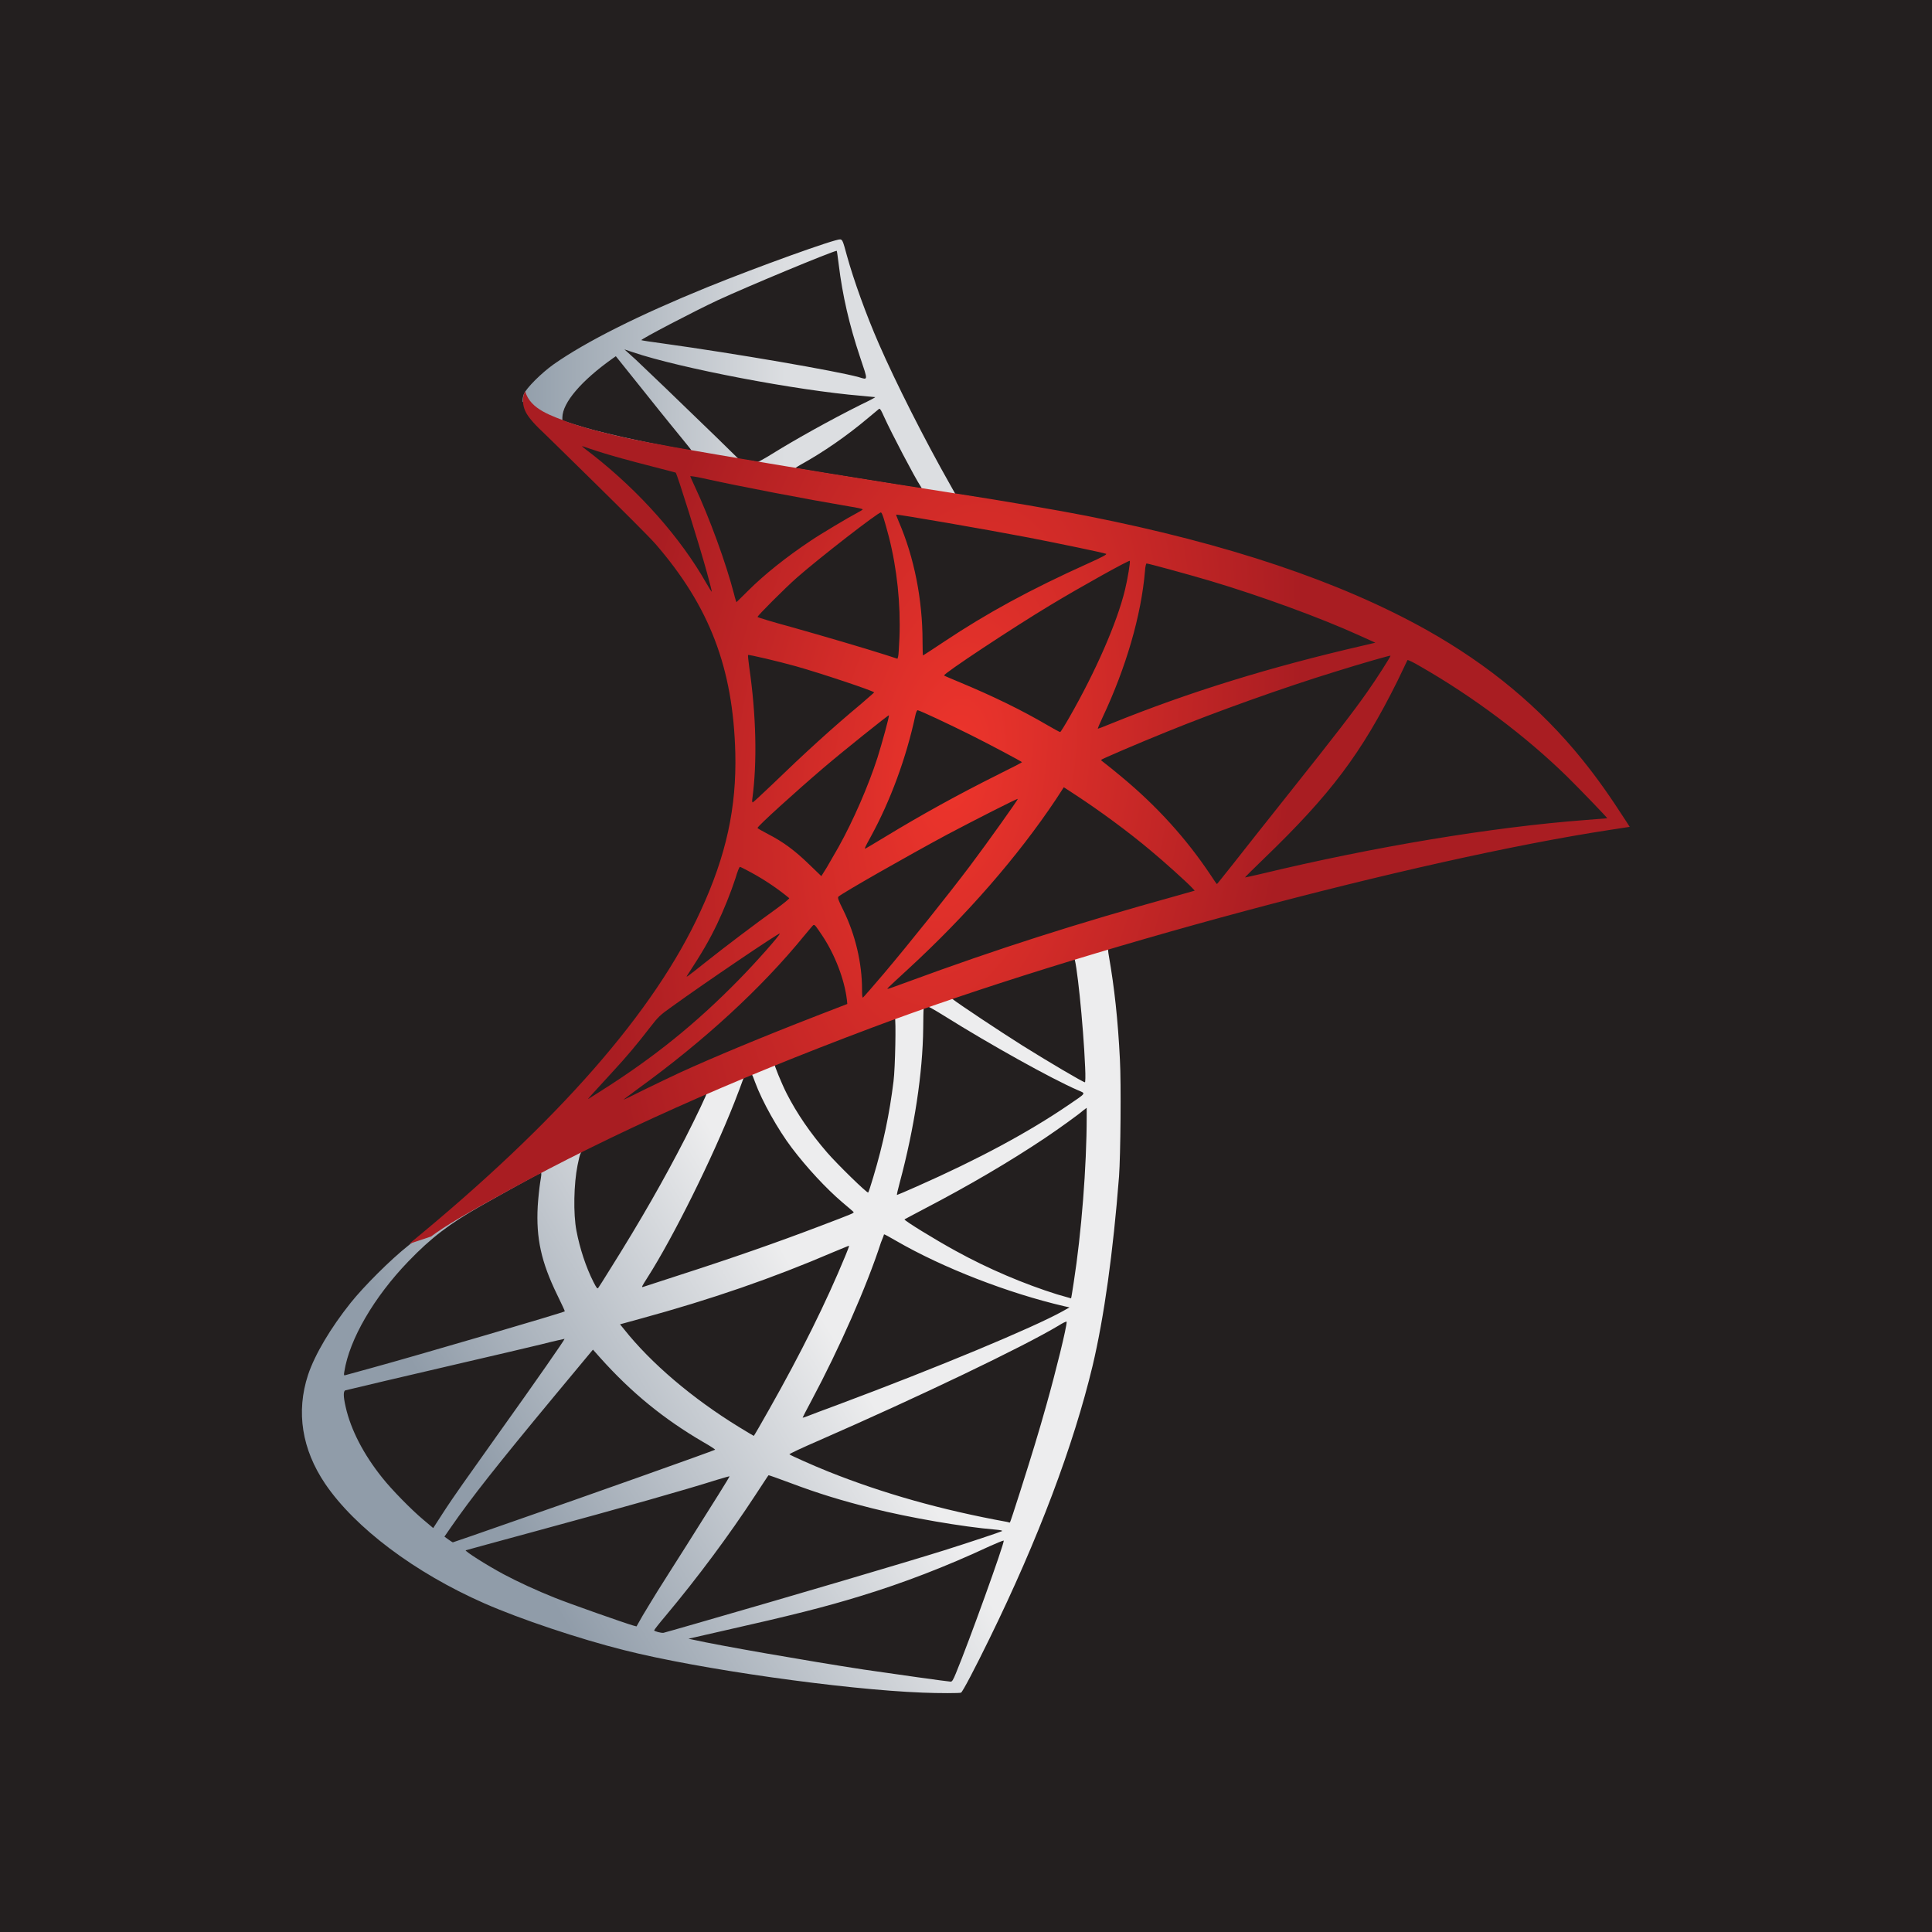 <?xml version="1.0" encoding="utf-8"?>
<!-- Generator: Adobe Illustrator 19.1.0, SVG Export Plug-In . SVG Version: 6.00 Build 0)  -->
<svg version="1.1"
	 id="svg3614" inkscape:version="0.47 r22583" sodipodi:docname="Microsoft SQL Server Logo.svg" xmlns:sodipodi="http://sodipodi.sourceforge.net/DTD/sodipodi-0.dtd" xmlns:dc="http://purl.org/dc/elements/1.1/" xmlns:rdf="http://www.w3.org/1999/02/22-rdf-syntax-ns#" xmlns:inkscape="http://www.inkscape.org/namespaces/inkscape" xmlns:svg="http://www.w3.org/2000/svg" xmlns:cc="http://creativecommons.org/ns#"
	 xmlns="http://www.w3.org/2000/svg" xmlns:xlink="http://www.w3.org/1999/xlink" x="0px" y="0px" viewBox="190 0 500 500"
	 style="enable-background:new 190 0 500 500;" xml:space="preserve">
<style type="text/css">
	.st0{fill:#231F1F;}
	.st1{fill:url(#path3639_1_);}
	.st2{fill:url(#path3667_1_);}
	.st3{fill:url(#path2851_1_);}
</style>
<rect x="190" class="st0" width="500" height="500"/>
<defs>
	
	
		<inkscape:perspective  id="perspective3622" inkscape:persp3d-origin="372.04724 : 350.78739 : 1" inkscape:vp_x="0 : 526.18109 : 1" inkscape:vp_z="744.09448 : 526.18109 : 1" sodipodi:type="inkscape:persp3d" inkscape:vp_y="0 : 1000 : 0">
		</inkscape:perspective>
	
		<inkscape:perspective  id="perspective3576" inkscape:persp3d-origin="0.5 : 0.33333333 : 1" inkscape:vp_x="0 : 0.5 : 1" inkscape:vp_z="1 : 0.5 : 1" sodipodi:type="inkscape:persp3d" inkscape:vp_y="0 : 1000 : 0">
		</inkscape:perspective>
</defs>
<sodipodi:namedview  id="base" inkscape:pageopacity="0.0" inkscape:window-height="749" inkscape:document-units="px" inkscape:guide-bbox="true" inkscape:window-x="-4" inkscape:window-width="1024" inkscape:pageshadow="2" inkscape:window-y="-4" inkscape:window-maximized="1" inkscape:current-layer="layer1" bordercolor="#666666" pagecolor="#ffffff" borderopacity="1.0" inkscape:zoom="0.63260803" inkscape:cx="345" inkscape:cy="280" showgrid="false" showguides="true">
	</sodipodi:namedview>
<g id="layer1" transform="translate(7.947,-214.036)" inkscape:groupmode="layer" inkscape:label="Ebene 1">
	<g id="g3545" transform="matrix(0.872,0,0,0.872,-814.021,35.445)">
		<g id="layer1-2" transform="matrix(0.653,0,0,0.653,1153.125,109.927)" inkscape:label="Ebene 1">
			
				<linearGradient id="path3639_1_" gradientUnits="userSpaceOnUse" x1="-1595.255" y1="923.826" x2="-1207.575" y2="1152.9" gradientTransform="matrix(0.381 0 0 -0.381 828.374 1201.754)">
				<stop  offset="0" style="stop-color:#909CA9"/>
				<stop  offset="1" style="stop-color:#EDEDEE"/>
			</linearGradient>
			<path id="path3639" class="st1" d="M501.7,562.6l-132.3,43.2l-115.1,50.8l-32.2,8.5c-8.2,7.8-16.8,15.7-26.1,23.7
				c-10.2,8.8-19.7,16.8-27,22.6c-8.1,6.4-20.1,18.4-26.2,26c-9.1,11.4-16.3,23.5-19.4,32.8c-5.5,16.8-2.8,33.8,7.8,49.5
				c13.6,20,40.7,40.4,72.3,54.3c16.1,7.1,43.2,16.2,63.6,21.3c33.9,8.6,99.5,17.9,135.6,19.3c7.3,0.3,17.1,0.3,17.5,0
				c0.8-0.5,6.4-11.2,12.9-24.5c22.2-45.3,38.2-87.8,46.9-124.1c5.2-22,9.3-51.3,12-86c0.7-9.7,1-42.2,0.4-53.2
				c-0.9-18-2.5-32.6-5-46.9c-0.4-2.1-0.5-4-0.3-4.1c0.4-0.3,1.6-0.7,17.9-5.4L501.7,562.6L501.7,562.6z M471.4,580.3
				c1.2,0,4.4,30.7,5.2,50.1c0.2,4.1,0.1,6.8-0.1,6.8c-0.8,0-16.9-9.5-28.4-16.7c-10-6.3-29-18.9-32-21.3c-1-0.7-0.9-0.8,7.3-3.6
				C437.4,590.9,470.4,580.3,471.4,580.3L471.4,580.3z M404,602.4c0.9,0,3.2,1.3,8.7,4.7c20.6,12.9,48.6,28.5,60.6,33.7
				c3.7,1.6,4.1,1-4.4,6.8c-18.2,12.4-40.9,24.6-68.7,36.9c-4.9,2.2-9,3.9-9.1,3.9c-0.2,0,0.4-2.5,1.2-5.5
				c6.7-24.9,10.5-50.1,10.7-70.3c0.1-10,0.1-10,1-10.3C403.9,602.4,404,602.4,404,602.4L404,602.4z M390.1,607.7
				c0.6,0.6,0.2,23-0.6,29.1c-1.8,14.6-4.6,28.2-9.2,43.5c-1.1,3.7-2.1,6.8-2.3,7c-0.4,0.5-14.1-12.9-18.6-18.1
				c-7.8-9-13.9-18-18.4-26.8c-2.3-4.5-5.9-13.3-5.6-13.6C337.1,627.7,389.8,607.4,390.1,607.7L390.1,607.7z M324.8,633.5
				c0.1,0,0.2,0,0.3,0.1c0.2,0.2,0.9,1.8,1.5,3.6c3.2,8.7,10.4,21.5,16.6,29.7c6.8,9,15.7,18.6,23.1,24.9c2.4,2,4.6,3.9,4.9,4.2
				c0.6,0.6,0.8,0.5-15.5,6.7c-18.9,7.2-39.5,14.4-63.1,22c-9,2.9-16.6,5.4-16.9,5.5c-0.9,0.3-0.6-0.2,2-4.3
				c11.7-18.3,29.5-54.2,39.5-79.6c1.7-4.4,3.4-8.8,3.7-9.8c0.4-1.4,0.9-1.9,2.2-2.6C323.7,633.6,324.4,633.5,324.8,633.5
				L324.8,633.5z M304.7,641.8c0.3,0.2-4.8,10.9-9.8,20.7c-9.7,18.9-20.3,37.5-34.5,60.1c-2.4,3.9-4.7,7.5-5,7.9
				c-0.5,0.7-0.7,0.5-2.3-2.6c-3.4-6.7-6.2-15.3-7.7-23.2c-1.5-7.8-1.2-21.4,0.5-29.8c1.3-6.2,1.2-6.1,4.2-7.6
				C262.9,660.8,304.3,641.4,304.7,641.8z M477.3,648.8v4.2c0,22.3-2.4,52.9-5.9,75.2c-0.6,3.9-1.1,7.1-1.2,7.2c0,0-2.9-0.8-6.3-1.8
				c-15-4.7-31.3-11.6-46-19.7c-9.7-5.3-23.8-14-23.4-14.4c0.1-0.1,4.3-2.3,9.2-4.9c19.6-10.2,38.4-21.2,54.7-32.1
				c6.1-4.1,15.3-10.7,17.3-12.5L477.3,648.8z M229.2,678.4c0.4,0,0.3,0.8-0.3,4.4c-0.4,2.6-0.9,7.4-1.1,10.7
				c-0.8,14.6,1.6,25.4,8.8,40.2c2,4.1,3.6,7.5,3.5,7.6c-0.7,0.6-66.9,20-87.7,25.7c-6.2,1.7-11.6,3.2-12,3.3
				c-0.7,0.2-0.8,0.1-0.5-1.6c2.3-14.7,13.5-33.9,29.1-50.1c10.4-10.8,18.7-17.1,32.9-25.2c10.2-5.8,25.9-14.5,27.1-14.9
				C229.1,678.4,229.1,678.4,229.2,678.4L229.2,678.4z M385.2,706.3c0.1-0.1,2.5,1.2,5.4,2.9c21.4,12.4,51.2,23.9,76.6,29.8l2.3,0.5
				l-3.2,1.8c-13.3,7.4-57,25.6-101.7,42.3c-6.5,2.4-12.9,4.8-14.1,5.3c-1.2,0.5-2.3,0.8-2.3,0.7s1.8-3.6,4.1-7.9
				c12.5-23.4,25.1-51.9,31.5-71.7C384.6,708.1,385.2,706.4,385.2,706.3L385.2,706.3z M369.3,711.5c0.1,0.1-0.7,2.2-1.7,4.6
				c-8.7,21.1-20.1,44.1-34.7,69.9c-3.7,6.6-6.8,11.9-6.9,11.9c-0.1,0-3.1-1.8-6.7-4c-21.2-13-40-29-52.3-44.5l-1.8-2.2l9.1-2.5
				c32.6-8.9,60.3-18.5,87.8-30.3C366,712.8,369.3,711.4,369.3,711.5L369.3,711.5z M468.2,746C468.2,746,468.2,746,468.2,746
				c0.1,2.3-5,22.9-9.2,37.8c-3.5,12.5-6.5,22.3-12,39.6c-2.4,7.6-4.5,13.9-4.6,13.9c-0.1,0-0.7-0.1-1.3-0.3
				c-29.7-5.4-56.3-12.9-81.3-22.9c-7-2.8-17-7.3-17.6-7.8c-0.2-0.2,5.8-3,13.4-6.3c45.5-19.9,92.7-42.5,108.9-52.2
				C466.4,746.6,467.8,745.9,468.2,746L468.2,746z M240,753.8c0.2,0.2-12.5,18.5-30.3,43.4c-6.2,8.7-13.4,18.9-16.1,22.7
				c-2.7,3.8-6.8,9.8-9.1,13.4l-4.2,6.5l-4.5-3.8c-5.3-4.4-14.5-13.8-18.6-19c-8.6-10.7-14.4-22-16.7-32.3c-1.1-4.8-1.1-7.2-0.1-7.5
				c1.5-0.4,28.2-6.7,53.2-12.5c13.9-3.2,30-7,35.8-8.4C235.2,754.8,240,753.8,240,753.8L240,753.8z M252.9,758.7l3.2,3.6
				c14.4,16.1,29.1,28,46.9,38.4c3.2,1.8,5.6,3.4,5.4,3.5c-0.7,0.5-61.8,22.2-90.1,32c-15.9,5.6-29,10.1-29.1,10.1
				c-0.1,0-1-0.6-2-1.3l-1.8-1.3l2.9-4.2c9.4-13.6,21.2-28.5,46.9-59.5L252.9,758.7L252.9,758.7z M332.7,815.8
				c0.1-0.1,4.5,1.5,9.9,3.5c13,4.9,23.3,8,37.1,11.5c17,4.3,41.6,8.5,56.1,9.7c2.2,0.2,3.4,0.4,3,0.7c-0.7,0.4-15.4,5.3-26.2,8.7
				c-17.2,5.4-69.7,20.9-112.5,33.2c-7.9,2.3-14.7,4.2-15.1,4.3c-1,0.2-4.3-0.7-4.3-1.1c0-0.2,2.4-3.3,5.3-6.7
				c14.4-17.2,28.7-36.4,40.6-54.6C329.9,820,332.6,815.8,332.7,815.8L332.7,815.8z M315,816.3c0.1,0.1-7,11.5-19.4,31.1
				c-5.3,8.3-11.2,17.7-13.3,21c-2,3.2-5,8.2-6.7,11l-2.9,5.1l-1.5-0.4c-3.6-1-28.9-9.9-35.6-12.6c-8.3-3.3-16.9-7.3-23.3-10.7
				c-8-4.3-18-10.7-17.2-10.9c0.2-0.1,13.9-3.8,30.4-8.3c43.8-11.9,68.1-18.8,84-23.8C312.5,816.9,314.9,816.2,315,816.3L315,816.3z
				 M439.5,845.5c0.1,0,0.1,0,0.1,0c0.4,1-15.8,46-21.7,60.2c-1.3,3.2-1.8,4-2.5,3.9c-1.7-0.1-25.2-3.4-39.5-5.5
				c-24.9-3.8-66.7-11.1-77.2-13.5l-2.4-0.5l14.9-3.4c32-7.2,47.4-11.1,63-15.9c19.7-6,39.2-13.5,58.9-22.7
				C436.2,846.7,438.9,845.6,439.5,845.5L439.5,845.5z"/>
			
				<linearGradient id="path3667_1_" gradientUnits="userSpaceOnUse" x1="-1592.948" y1="2321.263" x2="-1281.01" y2="2321.263" gradientTransform="matrix(0.381 0 0 -0.381 828.374 1201.754)">
				<stop  offset="0" style="stop-color:#939FAB"/>
				<stop  offset="1" style="stop-color:#DCDEE1"/>
			</linearGradient>
			<path id="path3667" class="st2" d="M365.3,254.1c-2.2-0.3-37.7,12.5-60.6,21.8c-30.9,12.6-54.9,24.6-69.7,35
				c-5.5,3.9-12.4,10.8-13.5,13.5c-0.4,1-0.6,2.2-0.6,3.4l13.4,12.7l31.9,10.2l75.9,13.6l86.8,14.9l0.9-7.5c-0.3,0-0.5-0.1-0.8-0.1
				l-11.4-1.8l-2.3-4.1c-11.8-20.8-24.8-46.6-32.4-64c-5.9-13.5-11.5-29.1-14.6-40.3C366.5,254.7,366.3,254.3,365.3,254.1
				L365.3,254.1z M363.6,259.3c0.1,0,0.1,0,0.1,0c0.1,0.1,0.5,2.9,0.9,6.2c1.7,14,4.8,27.5,9.7,42.1c3.7,11,3.7,10.4-0.6,9.1
				c-10.2-2.8-55.9-10.7-89-15.3c-5.3-0.7-9.8-1.4-9.8-1.5c-0.4-0.4,23.9-13.1,34.6-18.1C323.3,275.4,360.9,259.8,363.6,259.3z
				 M267.2,304.1l3.9,1.3c21.2,7.2,74.5,17.4,103.9,19.8c3.3,0.3,6.1,0.6,6.2,0.6c0.1,0.1-2.7,1.6-6.3,3.3
				c-14.2,7.1-29.8,15.8-40.6,22.5c-3.2,2-6.1,3.6-6.5,3.6c-0.4,0-2.5-0.4-4.7-0.7l-4-0.6l-10-9.8c-17.6-17.1-31.4-30.3-36.7-35.3
				L267.2,304.1z M263.3,307.2l14.1,17.6c7.7,9.7,15.5,19.2,17.2,21.3c1.7,2.1,3.1,3.8,3,3.9c-0.4,0.3-20.4-3.6-31-6
				c-10.9-2.5-15.4-3.7-22.1-5.8l-5.5-1.8l0-1.4c0.1-6.7,8.6-16.7,23-26.9L263.3,307.2L263.3,307.2z M383.1,331.1
				c0.4,0,0.9,0.9,2.1,3.6c3.4,7.5,14,27.7,16.6,31.6c0.8,1.3,2.2,1.4-11.9-0.9C356,360,345,358.2,345,358c0-0.1,1-0.8,2.3-1.5
				c10.5-5.8,21.1-13.2,30.5-21.1c2.3-1.9,4.4-3.7,4.8-4C382.8,331.2,382.9,331.1,383.1,331.1L383.1,331.1z"/>
			
				<radialGradient id="path2851_1_" cx="-1465.512" cy="1650.019" r="414.156" gradientTransform="matrix(-0.366 -5.540111e-002 -0.111 0.732 63.719 -794.666)" gradientUnits="userSpaceOnUse">
				<stop  offset="0" style="stop-color:#EE352C"/>
				<stop  offset="1" style="stop-color:#A91D22"/>
			</radialGradient>
			
				<path id="path2851" sodipodi:nodetypes="cscsssccsscccsssscscccssssssssccssssssssssccsscccsssccsssssssccsssssssccscccssssccsssssssccssssssssssccsssssssssccsssssssccsscccssscccscccssscccsssssssccsssssssccscccssssssccssssssc" class="st3" d="
				M222.1,323.1c0,0-2.2,3.5-0.1,8.7c1.3,3.2,5.1,7.1,9.4,11.1c0,0,44.5,43.4,49.9,49.6c24.6,28.4,35.3,56.4,36.3,95
				c0.6,24.8-4.1,46.6-15.8,71.9C281,604.9,237.2,655,169.4,710.6l9.9-3.3c6.4-4.8,15.1-9.9,35.5-21.1
				c47.1-25.8,100.1-49.5,165.1-73.9c93.6-35.2,247.5-76.4,335.1-89.8l9.1-1.4l-1.4-2.2c-8-12.4-13.5-20.1-20.1-28.3
				c-19.2-23.8-42.5-43.1-71-59.1c-39.2-21.9-89.9-39-154.1-51.7c-12.1-2.4-38.7-7-60.3-10.3c-45.8-7.1-75.4-12-108-17.6
				c-11.7-2-29.2-5-40.8-7.5c-6-1.3-17.5-4-26.5-7.1C234.7,334.4,224.4,331.6,222.1,323.1L222.1,323.1z M247.9,348.1
				c0.1-0.1,1.7,0.5,3.8,1.2c3.8,1.3,8.7,2.8,14.5,4.4c4,1.1,8.5,2.3,13.2,3.5c6,1.5,11,2.9,11.1,2.9c0.7,0.7,10.8,33,14.2,45.4
				c1.3,4.7,2.3,8.7,2.2,8.7c-0.1,0.1-1.2-1.6-2.5-3.9c-11.7-20.6-30.2-41.5-51.6-58.3C250.1,350,247.9,348.2,247.9,348.1z
				 M297.2,361.7c0.5,0,2.7,0.3,5.4,0.9c17,3.8,47.5,9.6,67,12.9c3.3,0.5,5.9,1.1,5.9,1.3c0,0.2-1.2,0.9-2.7,1.7
				c-3.3,1.7-16.6,9.6-21,12.6c-11.1,7.4-21.1,15.4-28.3,22.6c-2.9,2.9-5.4,5.3-5.4,5.3s-0.6-1.7-1.1-3.8
				c-3.6-13.9-11.1-34.5-17.9-49c-1.1-2.3-2-4.4-2-4.6C297,361.7,297.1,361.7,297.2,361.7L297.2,361.7z M383.8,378.2
				c0.6,0.2,1.6,3.6,3.6,11.1c3.7,14.5,5.4,30.7,4.8,45.8c-0.2,4.2-0.4,8.1-0.6,8.6l-0.3,1l-5.2-1.7c-10.7-3.4-28.1-8.5-43-12.7
				c-8.5-2.3-15.4-4.4-15.4-4.6c0-0.6,12.4-13,17.7-17.7C355.5,399.1,382.8,377.9,383.8,378.2L383.8,378.2z M390.7,379.2
				c0.3-0.3,41.4,6.8,60.1,10.4c13.9,2.7,34.1,6.9,35.3,7.4c0.6,0.2-1.5,1.4-8.2,4.4c-26.4,11.9-46,22.6-65.5,35.6
				c-5.1,3.4-9.4,6.2-9.5,6.2c-0.1,0-0.2-2.9-0.2-6.4c0-19-3.8-38.2-10.8-54.4C391.2,380.7,390.6,379.2,390.7,379.2L390.7,379.2z
				 M496.9,400.2c0.3,0.3-1,8.4-2.2,13.2c-3.6,14.9-13.3,37-25.2,57.8c-2.1,3.7-4,6.7-4.2,6.8c-0.2,0.1-2.9-1.4-6-3.2
				c-11.6-6.8-24.8-13.2-39.2-19.2c-4-1.7-7.5-3.1-7.6-3.3c-0.7-0.6,31.5-21.9,48.5-32.1C474.6,412,496.5,399.8,496.9,400.2z
				 M504.5,401.4c0.9,0,19.1,5,28.6,7.8c23.5,7,50.5,16.9,68.1,24.9l7.3,3.3l-5.1,1.2c-43,9.9-79.8,21.3-115.3,35.7
				c-2.9,1.2-5.5,2.2-5.7,2.2c-0.2,0,0.8-2.3,2.1-5.1c10.7-22.7,17.6-46.4,19.3-66.6C503.9,402.9,504.3,401.4,504.5,401.4
				L504.5,401.4z M323.4,443c0.3-0.3,14.2,3,21.7,5.1c11.4,3.2,35.6,11.3,35.6,11.9c0,0.1-2.7,2.4-5.9,5.2
				c-13.1,10.9-25.7,22.4-40.8,37c-4.5,4.3-8.3,7.8-8.5,7.8c-0.2,0-0.3-0.6-0.2-1.4c2.3-16.8,1.8-38.4-1.4-60.3
				C323.5,445.5,323.3,443.1,323.4,443L323.4,443z M615.4,443.3c0.2,0.2-6.4,10.6-10.6,16.5c-6,8.6-14.8,20-34.7,45
				c-10.5,13.2-22.3,28.1-26.2,33.1c-4,5-7.3,9.2-7.4,9.2c-0.1,0-1.4-1.8-2.8-4c-11.2-16.8-24.6-31.5-40.5-44.7
				c-3-2.5-6.3-5.2-7.4-6c-1.1-0.8-2-1.6-2-1.7c0-0.3,17-7.6,29.9-12.8c22.6-9.2,53.4-20.2,76.5-27.3
				C602.3,446.8,615.3,443.1,615.4,443.3L615.4,443.3z M623.1,445.3c0.4-0.1,2.8,1.1,5.7,2.8c24.3,13.9,48.1,31.8,66.9,50.2
				c5.3,5.2,18.4,18.8,18.2,18.9c0,0-4.6,0.4-10,0.8c-42.1,3.2-96,12.1-147.8,24.6c-3.5,0.8-6.6,1.5-6.8,1.5c-0.2,0,3.7-3.9,8.6-8.6
				c30.4-29.3,44.3-47.8,60.7-80.8C620.9,449.8,623,445.6,623.1,445.3C623.1,445.3,623.1,445.3,623.1,445.3L623.1,445.3z
				 M400.5,468.1c1.4,0.3,14.4,6.4,24.2,11.3c9,4.5,22.5,11.7,23.2,12.3c0.1,0.1-4.7,2.6-10.6,5.5c-18.8,9.4-34.9,18.3-51.7,28.5
				c-4.8,2.9-8.8,5.3-8.9,5.3c-0.4,0-0.3-0.4,2.4-5.3c9-16.4,16.2-36,20.3-55.1C399.7,469.1,400.2,468,400.5,468.1L400.5,468.1z
				 M387.4,470.4c0.3,0.3-3.1,12.6-5.2,19.3c-4.1,12.7-11,28.6-17.7,40.6c-1.6,2.8-4,6.9-5.3,9.2l-2.5,4l-5.6-5.4
				c-6.5-6.3-11.8-10.2-18.6-13.7c-2.7-1.4-4.8-2.6-4.8-2.8c0-0.8,17.1-16.3,30.2-27.5C367.3,486.1,387.2,470.2,387.4,470.4z
				 M466.9,503.1l4.9,3.2c11.2,7.3,24.4,17,34.5,25.5c5.7,4.7,16.7,14.6,18.9,17l1.2,1.3l-8.1,2.3c-45.8,12.7-81.2,24-122.5,39.2
				c-4.6,1.7-8.5,3.1-8.8,3.1c-0.6,0-1.1,0.5,9.2-9c26.4-24.3,49.8-51.1,67.2-77.2L466.9,503.1z M446,508.4
				c0.2,0.2-13.5,19.5-21.7,30.4c-9.8,13-27.2,34.8-39.2,49c-5,5.9-9.3,10.8-9.5,10.9c-0.3,0.1-0.4-1.4-0.4-3.7
				c0-12.1-3.1-25-8.5-36c-2.3-4.6-2.7-5.7-2.2-6.2c1.9-1.7,31-18.3,49.4-28.2C426.4,518,445.8,508.1,446,508.4L446,508.4z
				 M319.7,539.3c0.3,0,2.6,1.2,5.2,2.6c6.4,3.5,12.1,7.4,17.2,11.6c0.2,0.2-2.4,2.3-5.8,4.8c-9.5,6.8-23.9,17.7-32.3,24.4
				c-8.8,7-9.1,7.2-8.1,5.7c6.6-10.1,9.9-15.8,13.4-23.1c3.1-6.5,6.2-14.2,8.4-20.9C318.5,541.6,319.4,539.3,319.7,539.3
				L319.7,539.3z M353.3,565.7c0.5-0.1,1.1,0.8,3.8,4.8c5.7,8.5,10.1,19.9,11.2,29.1l0.2,2l-13.7,5.3c-24.5,9.5-47.1,18.9-62.4,25.9
				c-4.3,2-11.8,5.6-16.7,8c-4.9,2.5-8.9,4.4-8.9,4.3c0-0.1,3.1-2.4,6.9-5.2c29.9-21.7,55.8-45.5,75.2-69.3c2.1-2.5,4-4.8,4.2-4.9
				C353.2,565.8,353.3,565.7,353.3,565.7L353.3,565.7z M337.8,569.6c0.4,0.4-11,13.3-18.8,21.2c-19.3,19.7-38.4,35.1-62.1,50.1
				c-3,1.9-5.7,3.6-6,3.8c-0.7,0.4,0.2-0.6,10.6-11.9c6.6-7.1,11.6-13.1,17.3-20.5c3.8-4.9,4.5-5.6,10-9.5
				C303.6,592.1,337.4,569.2,337.8,569.6L337.8,569.6z"/>
		</g>
	</g>
</g>
</svg>
